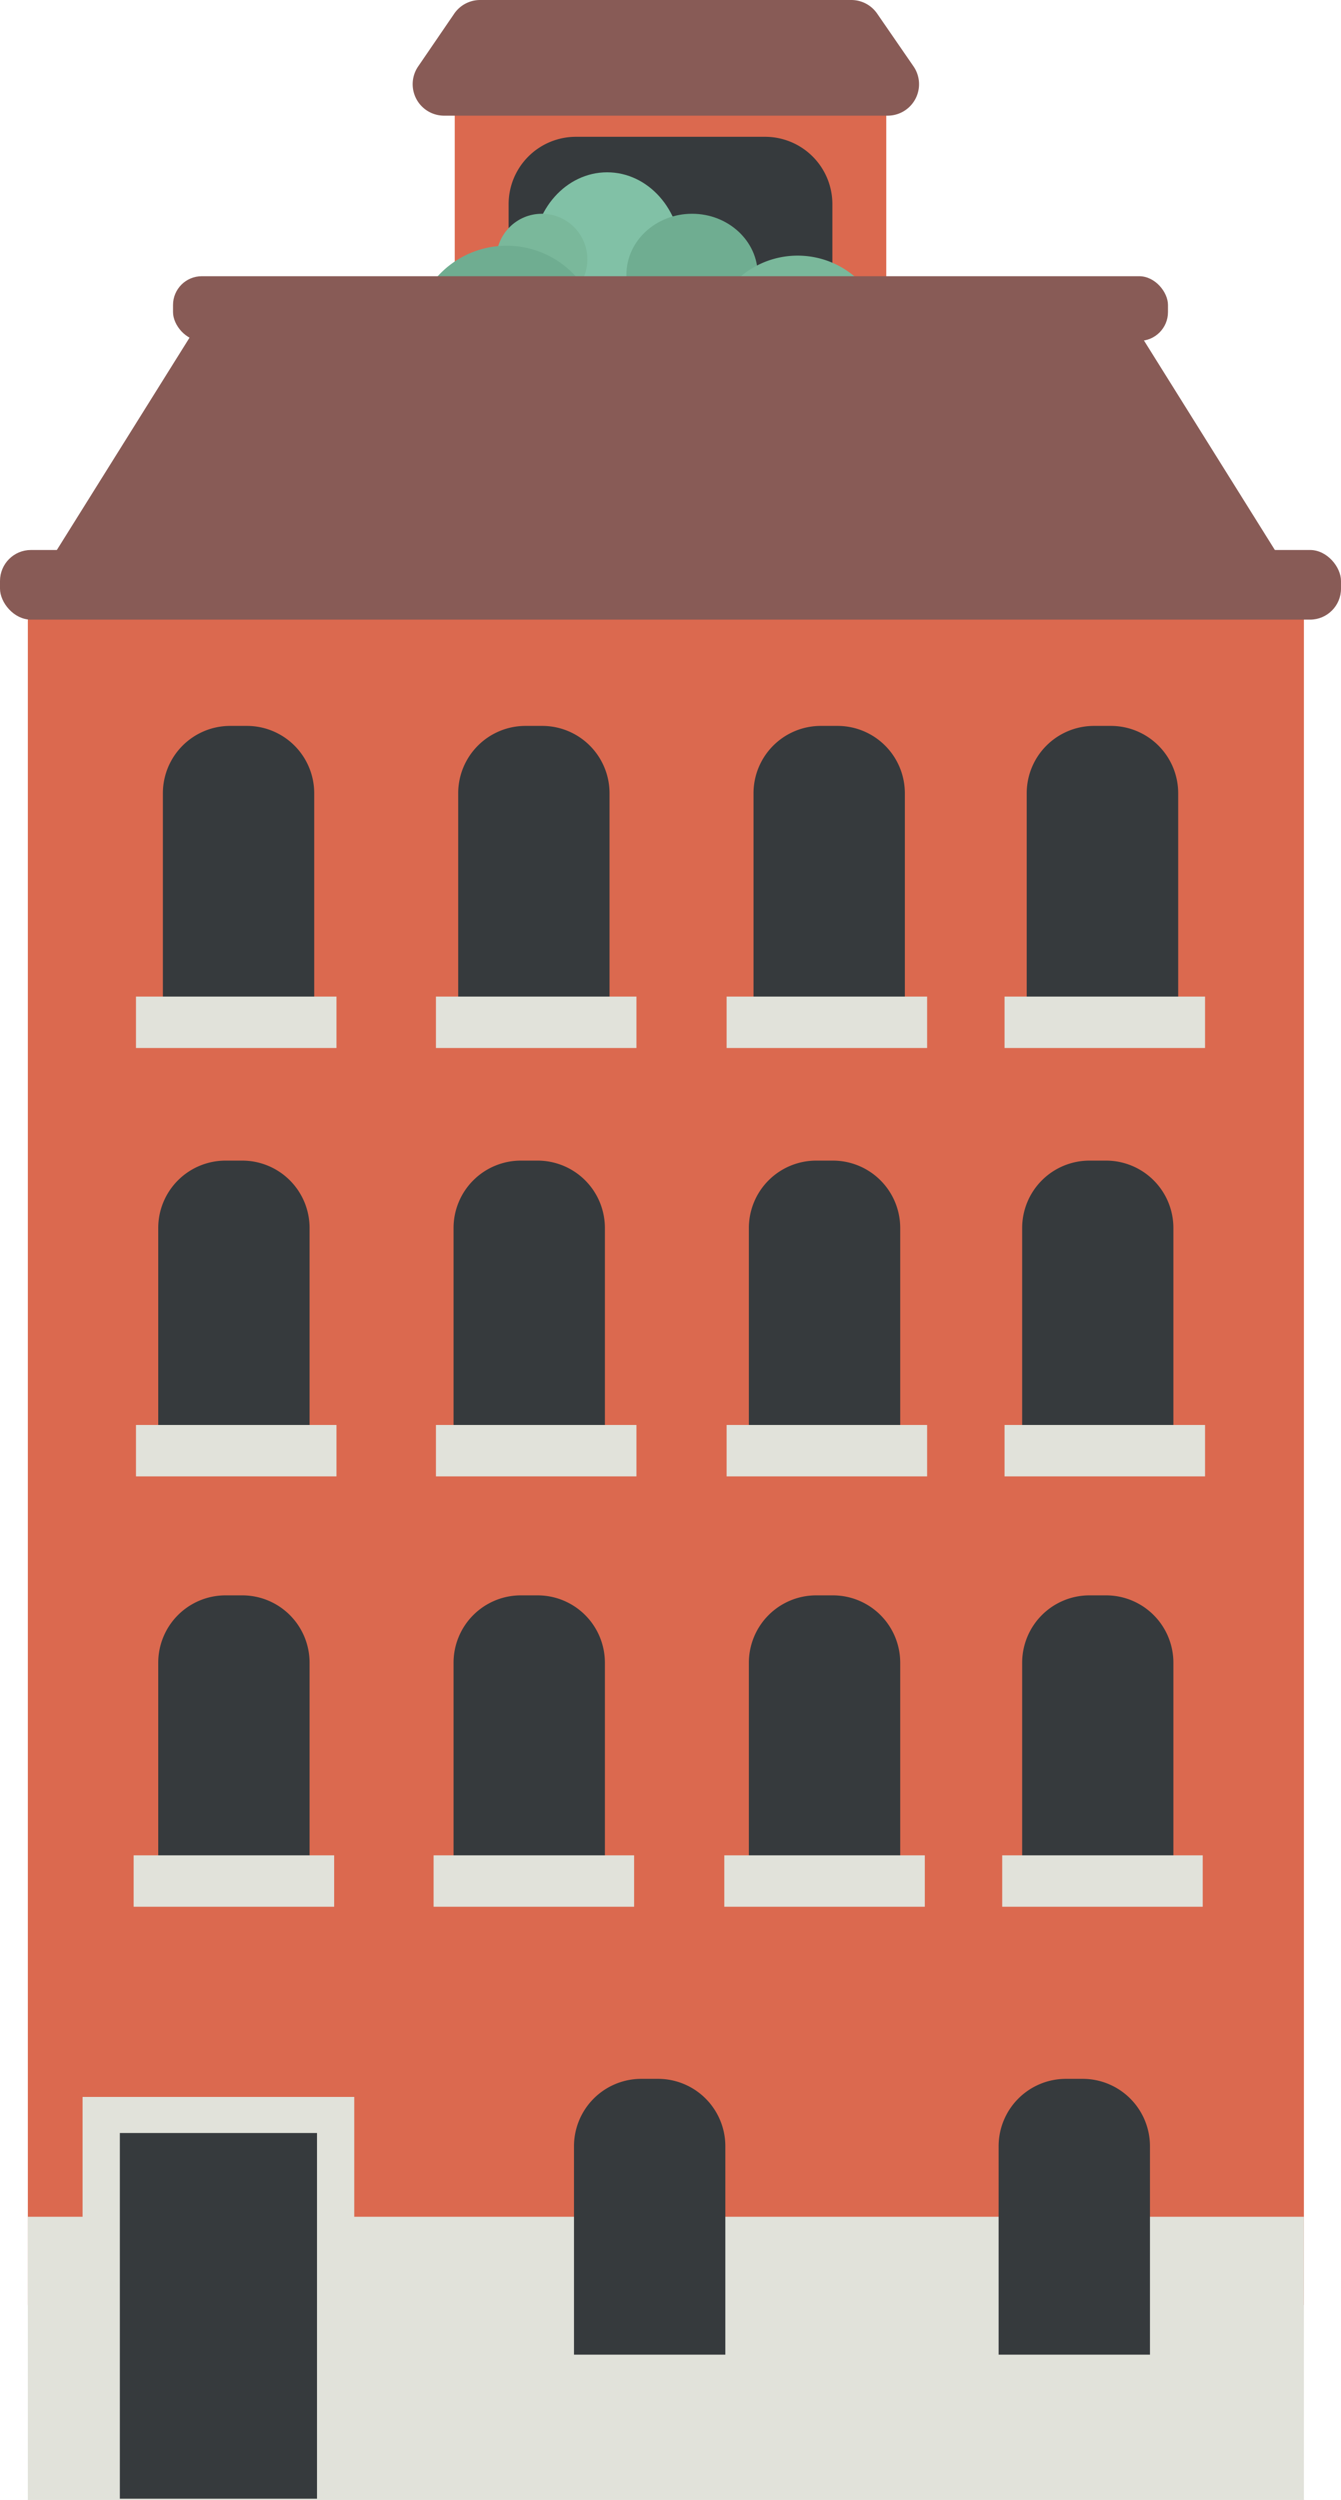 <svg id="Layer_1" data-name="Layer 1" xmlns="http://www.w3.org/2000/svg" viewBox="0 0 557.71 1039.11"><defs><style>.cls-1{fill:#db694f;}.cls-2{fill:#363a3d;}.cls-3{fill:#81c1a6;}.cls-4{fill:#7ab89b;}.cls-5{fill:#6fad91;}.cls-6{fill:#885b56;}.cls-7{fill:#e1e2da;}</style></defs><rect class="cls-1" x="189.12" y="24.04" width="179.47" height="131.23"/><rect class="cls-1" x="11.58" y="247.9" width="530.7" height="710.17"/><path class="cls-2" d="M239.53,56.86h78.65a28,28,0,0,1,28,28v86.65a0,0,0,0,1,0,0H211.53a0,0,0,0,1,0,0V84.86A28,28,0,0,1,239.53,56.86Z"/><ellipse class="cls-3" cx="252.5" cy="106.25" rx="30.85" ry="34.63"/><polyline class="cls-3" points="210.7 179.63 210.7 120.83 331.74 120.83 331.74 179.63"/><circle class="cls-4" cx="225.34" cy="107.79" r="18.94"/><ellipse class="cls-5" cx="287.83" cy="114.19" rx="27.31" ry="25.34"/><path class="cls-4" d="M1013,200.06a36.69,36.69,0,1,1,36.69-36.69A36.69,36.69,0,0,1,1013,200.06" transform="translate(-681.27 -20.43)"/><path class="cls-5" d="M892,200.06a38.75,38.75,0,1,1,38.74-38.75A38.75,38.75,0,0,1,892,200.06" transform="translate(-681.27 -20.43)"/><polygon class="cls-6" points="542.27 247.9 11.58 247.9 86.39 128.25 467.46 128.25 542.27 247.9"/><path class="cls-6" d="M1050.4,68.51H866A13.08,13.08,0,0,1,855.21,48l15-21.94A13.08,13.08,0,0,1,881,20.43h154.31a13.06,13.06,0,0,1,10.77,5.67L1061.18,48A13.08,13.08,0,0,1,1050.4,68.51Z" transform="translate(-681.27 -20.43)"/><rect class="cls-6" y="228.6" width="557.71" height="28.95" rx="12.88"/><rect class="cls-6" x="71.96" y="114.81" width="413.79" height="26.88" rx="11.96"/><rect class="cls-7" x="11.58" y="921.4" width="530.7" height="117.72"/><rect class="cls-7" x="34.34" y="871.59" width="112.99" height="167"/><rect class="cls-2" x="49.84" y="886.59" width="82" height="152"/><path class="cls-2" d="M266.72,864.07h6.94a28,28,0,0,1,28,28v86.65a0,0,0,0,1,0,0H238.72a0,0,0,0,1,0,0V892.07A28,28,0,0,1,266.72,864.07Z"/><path class="cls-2" d="M453.11,663.11H460a28,28,0,0,1,28,28v86.65a0,0,0,0,1,0,0H425.11a0,0,0,0,1,0,0V691.11A28,28,0,0,1,453.11,663.11Z"/><path class="cls-2" d="M216.63,663.11h6.94a28,28,0,0,1,28,28v86.65a0,0,0,0,1,0,0H188.63a0,0,0,0,1,0,0V691.11A28,28,0,0,1,216.63,663.11Z"/><path class="cls-2" d="M93.81,663.11h6.94a28,28,0,0,1,28,28v86.65a0,0,0,0,1,0,0H65.81a0,0,0,0,1,0,0V691.11A28,28,0,0,1,93.81,663.11Z"/><path class="cls-2" d="M443.32,864.07h6.94a28,28,0,0,1,28,28v86.65a0,0,0,0,1,0,0H415.32a0,0,0,0,1,0,0V892.07A28,28,0,0,1,443.32,864.07Z"/><path class="cls-2" d="M339.45,663.11h6.94a28,28,0,0,1,28,28v86.65a0,0,0,0,1,0,0H311.45a0,0,0,0,1,0,0V691.11A28,28,0,0,1,339.45,663.11Z"/><path class="cls-2" d="M453.11,482.41H460a28,28,0,0,1,28,28v86.65a0,0,0,0,1,0,0H425.11a0,0,0,0,1,0,0V510.41A28,28,0,0,1,453.11,482.41Z"/><path class="cls-2" d="M216.63,482.41h6.94a28,28,0,0,1,28,28v86.65a0,0,0,0,1,0,0H188.63a0,0,0,0,1,0,0V510.41A28,28,0,0,1,216.63,482.41Z"/><path class="cls-2" d="M93.81,482.41h6.94a28,28,0,0,1,28,28v86.65a0,0,0,0,1,0,0H65.81a0,0,0,0,1,0,0V510.41A28,28,0,0,1,93.81,482.41Z"/><path class="cls-2" d="M339.45,482.41h6.94a28,28,0,0,1,28,28v86.65a0,0,0,0,1,0,0H311.45a0,0,0,0,1,0,0V510.41A28,28,0,0,1,339.45,482.41Z"/><path class="cls-2" d="M455,301.72H462a28,28,0,0,1,28,28v86.65a0,0,0,0,1,0,0H427a0,0,0,0,1,0,0V329.72A28,28,0,0,1,455,301.72Z"/><path class="cls-2" d="M218.56,301.72h6.94a28,28,0,0,1,28,28v86.65a0,0,0,0,1,0,0H190.56a0,0,0,0,1,0,0V329.72a28,28,0,0,1,28-28Z"/><path class="cls-2" d="M95.74,301.72h6.94a28,28,0,0,1,28,28v86.65a0,0,0,0,1,0,0H67.74a0,0,0,0,1,0,0V329.72a28,28,0,0,1,28-28Z"/><path class="cls-2" d="M341.38,301.72h6.94a28,28,0,0,1,28,28v86.65a0,0,0,0,1,0,0H313.38a0,0,0,0,1,0,0V329.72A28,28,0,0,1,341.38,301.72Z"/><rect class="cls-7" x="55.58" y="771.17" width="83.39" height="21.37"/><rect class="cls-7" x="180.33" y="771.17" width="83.39" height="21.37"/><rect class="cls-7" x="301.23" y="771.17" width="83.39" height="21.37"/><rect class="cls-7" x="416.81" y="771.17" width="83.39" height="21.37"/><rect class="cls-7" x="56.55" y="592.29" width="83.39" height="21.37"/><rect class="cls-7" x="181.3" y="592.29" width="83.39" height="21.37"/><rect class="cls-7" x="302.19" y="592.29" width="83.39" height="21.37"/><rect class="cls-7" x="417.78" y="592.29" width="83.39" height="21.37"/><rect class="cls-7" x="56.55" y="414.23" width="83.39" height="21.37"/><rect class="cls-7" x="181.3" y="414.23" width="83.39" height="21.37"/><rect class="cls-7" x="302.19" y="414.23" width="83.39" height="21.37"/><rect class="cls-7" x="417.78" y="414.23" width="83.39" height="21.37"/></svg>